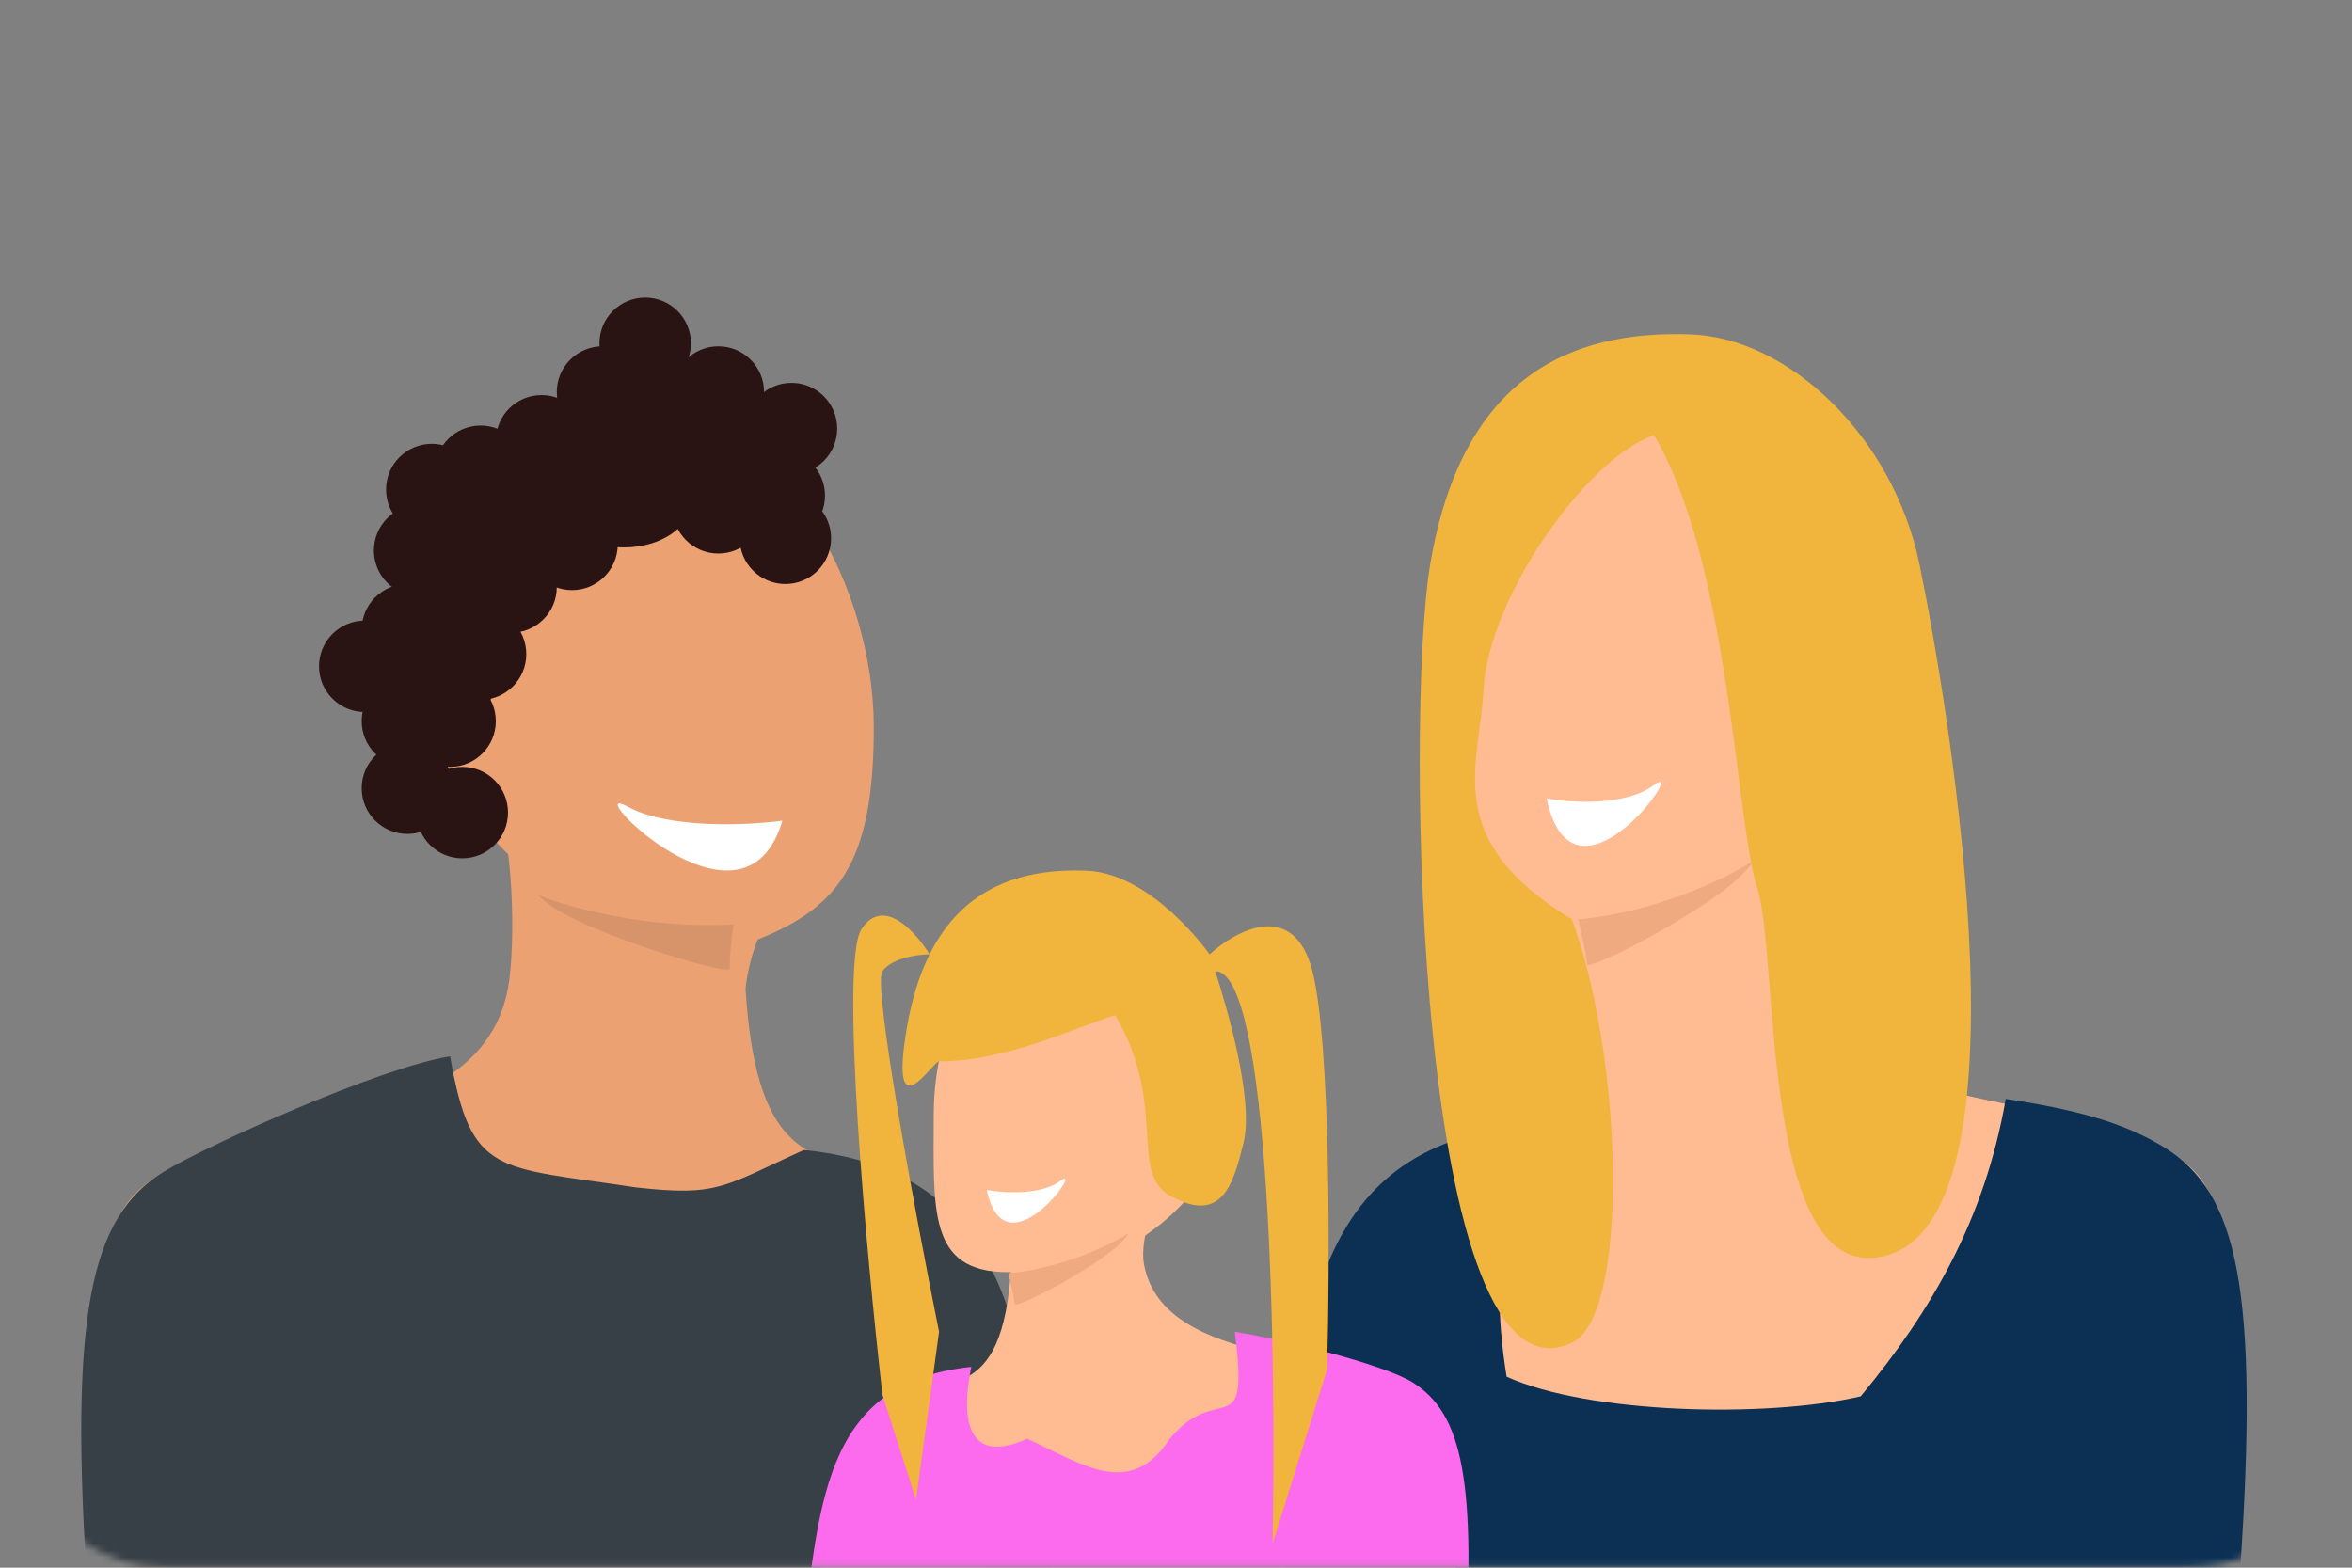 <svg width="339" height="226" viewBox="0 0 339 226" fill="none" xmlns="http://www.w3.org/2000/svg">
<rect x="0" y="0" width="339" height="226" fill="#808080" stroke="none"/>
<mask id="mask0_342_163" style="mask-type:alpha" maskUnits="userSpaceOnUse" x="0" y="0" width="339" height="226">
<rect y="0.332" width="339" height="225.512" rx="23.43" fill="#CAE296"/>
</mask>
<g mask="url(#mask0_342_163)">
<path d="M228.083 139.006C227.049 129.7 219.037 126.513 215.16 126.082C226.791 123.928 254.06 119.103 262.332 117.035C259.316 122.205 254.697 132.805 255.87 139.006C260.393 162.915 306.919 155.807 317.258 170.023C325.529 181.396 320.704 210.517 317.258 223.657C283.225 229.472 199.134 236.451 191.897 220.426C184.659 204.4 187.373 188.116 202.882 170.023C213.867 160.33 226.145 170.023 228.083 139.006Z" fill="#FFBB92"/>
<path d="M312.088 165.499C306.125 161.773 299.001 159.929 289.093 158.421C286.059 175.743 278.462 188.898 268.184 201.301C254.364 204.491 228.848 203.782 217.153 198.466C214.673 183.228 217.153 174.723 219.683 162.269C188.019 165.499 187.845 191.993 183.968 222.364C181.696 240.165 286.442 233.925 322.845 226.817C325.68 185.708 322.427 171.961 312.088 165.499Z" fill="#0B3053"/>
<path d="M272.551 99.357C272.551 110.752 262.236 121.86 251.174 127.59C242.834 131.91 234.528 132.313 227.318 132.313C210.544 132.313 211.809 119.342 211.809 99.357C211.809 79.372 222.295 58.001 239.068 58.001C255.842 58.001 272.551 79.372 272.551 99.357Z" fill="#FFBB92"/>
<path d="M222.914 115.095C226.36 115.742 234.287 116.259 238.423 113.157C243.592 109.28 226.791 133.189 222.914 115.095Z" fill="white"/>
<path d="M253.285 128.021C250.184 118.715 249.408 81.495 238.423 62.755C229.462 65.476 214.563 85.436 213.806 99.568C213.223 110.47 207.656 121.096 226.547 132.518C234.015 152.727 234.881 189.663 226.547 193.585C204.141 204.129 202.495 103.207 206.114 81.495C210.637 54.355 226.285 47.562 243.732 48.208C257.69 48.725 272.869 62.755 276.69 81.495C281.213 103.681 293.607 178.251 270.48 181.283C253.725 183.48 256.387 137.326 253.285 128.021Z" fill="#F1B43C"/>
<path d="M228.73 139.006C228.73 137.972 227.868 134.267 227.438 132.544C238.81 131.51 248.977 126.513 252.639 124.144C250.054 129.313 228.73 140.298 228.73 139.006Z" fill="#EFAA80"/>
<path d="M107.454 142.522C108.488 133.216 114.155 125.921 118.032 125.49C106.401 123.336 79.295 116.575 71.024 114.507C74.04 119.676 74.379 136.321 73.206 142.522C68.698 166.348 28.619 159.322 18.279 173.539C10.008 184.912 14.833 214.033 18.279 227.172C52.312 232.988 136.403 239.967 143.64 223.942C150.878 207.916 148.164 191.632 132.655 173.539C121.67 163.846 109.392 173.539 107.454 142.522Z" fill="#ECA173"/>
<path d="M23.449 169.015C29.412 165.288 54.965 153.797 64.873 152.289C67.908 169.611 71.463 168.105 91.672 171.18C103.534 172.498 104.16 171.1 115.854 165.784C147.518 169.015 147.692 195.509 151.569 225.88C153.842 243.68 49.095 237.44 12.693 230.332C9.857 189.224 13.11 175.477 23.449 169.015Z" fill="#374047"/>
<path d="M62.987 102.873C62.987 114.267 73.302 125.375 84.364 131.105C92.704 135.425 101.011 135.828 108.221 135.828C120.669 131.105 125.941 124.827 125.941 104.841C125.941 84.856 113.243 61.517 96.47 61.517C79.696 61.517 62.987 82.887 62.987 102.873Z" fill="#ECA173"/>
<path d="M112.76 118.31C107.801 118.987 96.395 119.529 90.445 116.278C83.006 112.215 107.181 137.27 112.76 118.31Z" fill="white"/>
<path d="M105.213 139.645C105.071 138.655 105.487 134.973 105.712 133.256C93.408 133.999 81.853 130.759 77.614 129.047C81.084 133.607 105.389 140.884 105.213 139.645Z" fill="#D7946B"/>
<circle cx="112.32" cy="71.452" r="6.59" fill="#291313"/>
<circle cx="106.17" cy="64.423" r="6.59" fill="#291313"/>
<circle cx="100.02" cy="65.301" r="6.59" fill="#291313"/>
<circle cx="97.383" cy="60.907" r="6.59" fill="#291313"/>
<circle cx="91.233" cy="67.059" r="6.59" fill="#291313"/>
<circle cx="86.84" cy="64.423" r="6.59" fill="#291313"/>
<circle cx="78.053" cy="67.938" r="6.59" fill="#291313"/>
<circle cx="69.266" cy="67.938" r="6.59" fill="#291313"/>
<circle cx="69.266" cy="77.603" r="6.59" fill="#291313"/>
<circle cx="64.873" cy="84.632" r="6.59" fill="#291313"/>
<circle cx="69.266" cy="94.297" r="6.59" fill="#291313"/>
<circle cx="64.873" cy="97.812" r="6.59" fill="#291313"/>
<circle cx="58.723" cy="103.962" r="6.59" fill="#291313"/>
<circle cx="58.723" cy="113.628" r="6.59" fill="#291313"/>
<circle cx="66.631" cy="117.143" r="6.59" fill="#291313"/>
<circle cx="52.572" cy="96.054" r="6.59" fill="#291313"/>
<circle cx="64.873" cy="103.962" r="6.59" fill="#291313"/>
<circle cx="114.078" cy="61.786" r="6.59" fill="#291313"/>
<circle cx="103.535" cy="56.515" r="6.59" fill="#291313"/>
<circle cx="92.99" cy="49.485" r="6.59" fill="#291313"/>
<circle cx="73.66" cy="84.632" r="6.59" fill="#291313"/>
<circle cx="82.447" cy="78.481" r="6.59" fill="#291313"/>
<circle cx="76.297" cy="72.331" r="6.59" fill="#291313"/>
<ellipse cx="89.915" cy="72.331" rx="9.665" ry="6.59" fill="#291313"/>
<circle cx="103.535" cy="73.209" r="6.59" fill="#291313"/>
<circle cx="113.199" cy="77.603" r="6.59" fill="#291313"/>
<circle cx="58.723" cy="90.782" r="6.59" fill="#291313"/>
<circle cx="60.48" cy="79.36" r="6.59" fill="#291313"/>
<circle cx="62.238" cy="70.573" r="6.59" fill="#291313"/>
<circle cx="78.053" cy="63.544" r="6.59" fill="#291313"/>
<circle cx="86.84" cy="56.515" r="6.59" fill="#291313"/>
<path d="M145.778 182.326C145.066 175.923 139.553 173.73 136.885 173.433C144.889 171.951 163.653 168.631 169.345 167.208C167.27 170.765 164.091 178.06 164.898 182.326C168.011 198.779 200.026 193.887 207.141 203.67C212.832 211.496 209.512 231.535 207.141 240.577C183.722 244.578 125.857 249.381 120.877 238.353C115.897 227.326 117.764 216.12 128.436 203.67C135.995 197 144.444 203.67 145.778 182.326Z" fill="#FFBB92"/>
<path d="M203.584 199.275C199.481 196.711 184.793 193.036 177.975 191.998C180.091 208.625 175.675 198.881 168.603 207.416C162.859 216.183 156.093 211.074 148.046 207.416C139.998 211.044 138.257 205.622 139.998 197.052C118.209 199.275 118.09 217.506 115.422 238.405C113.858 250.654 185.936 246.36 210.985 241.469C212.936 213.182 210.698 203.722 203.584 199.275Z" fill="#FC6BED"/>
<path d="M176.377 160.715C176.377 168.556 169.279 176.199 161.667 180.142C155.928 183.115 150.213 183.392 145.251 183.392C133.709 183.392 134.579 174.467 134.579 160.715C134.579 146.963 141.795 132.257 153.337 132.257C164.879 132.257 176.377 146.963 176.377 160.715Z" fill="#FFBB92"/>
<path d="M142.221 171.544C144.592 171.989 150.047 172.345 152.892 170.21C156.45 167.542 144.889 183.995 142.221 171.544Z" fill="white"/>
<path d="M168.603 172.348C162.731 169.021 168.302 159.244 160.743 146.349C154.577 148.221 145.088 153 135.349 153C134.442 153 128.17 163.363 130.66 148.423C131.382 144.094 132.515 140.517 133.979 137.582C132.32 137.582 128.638 138.065 127.187 140C125.736 141.935 132.024 175.471 135.349 191.998L132.024 216.183L127.187 201.067C124.869 180.711 121.019 138.791 124.164 133.954C127.308 129.117 132.017 134.357 133.979 137.582C138.832 127.855 147.324 125.176 156.547 125.518C166.151 125.873 174.347 137.582 174.347 137.582C178.177 134.055 186.5 129.601 189.161 140C191.821 150.4 191.68 182.626 191.277 197.439L183.417 222.531C183.955 195.021 183.055 140 175.154 140C176.903 145.438 180.764 158.635 179.225 164.79C177.789 170.534 176.203 176.652 168.603 172.348Z" fill="#F1B43C"/>
<path d="M146.223 187.998C146.223 187.286 145.63 184.737 145.334 183.551C153.16 182.84 160.156 179.401 162.676 177.771C160.897 181.328 146.223 188.887 146.223 187.998Z" fill="#EFAA80"/>
</g>
</svg>
